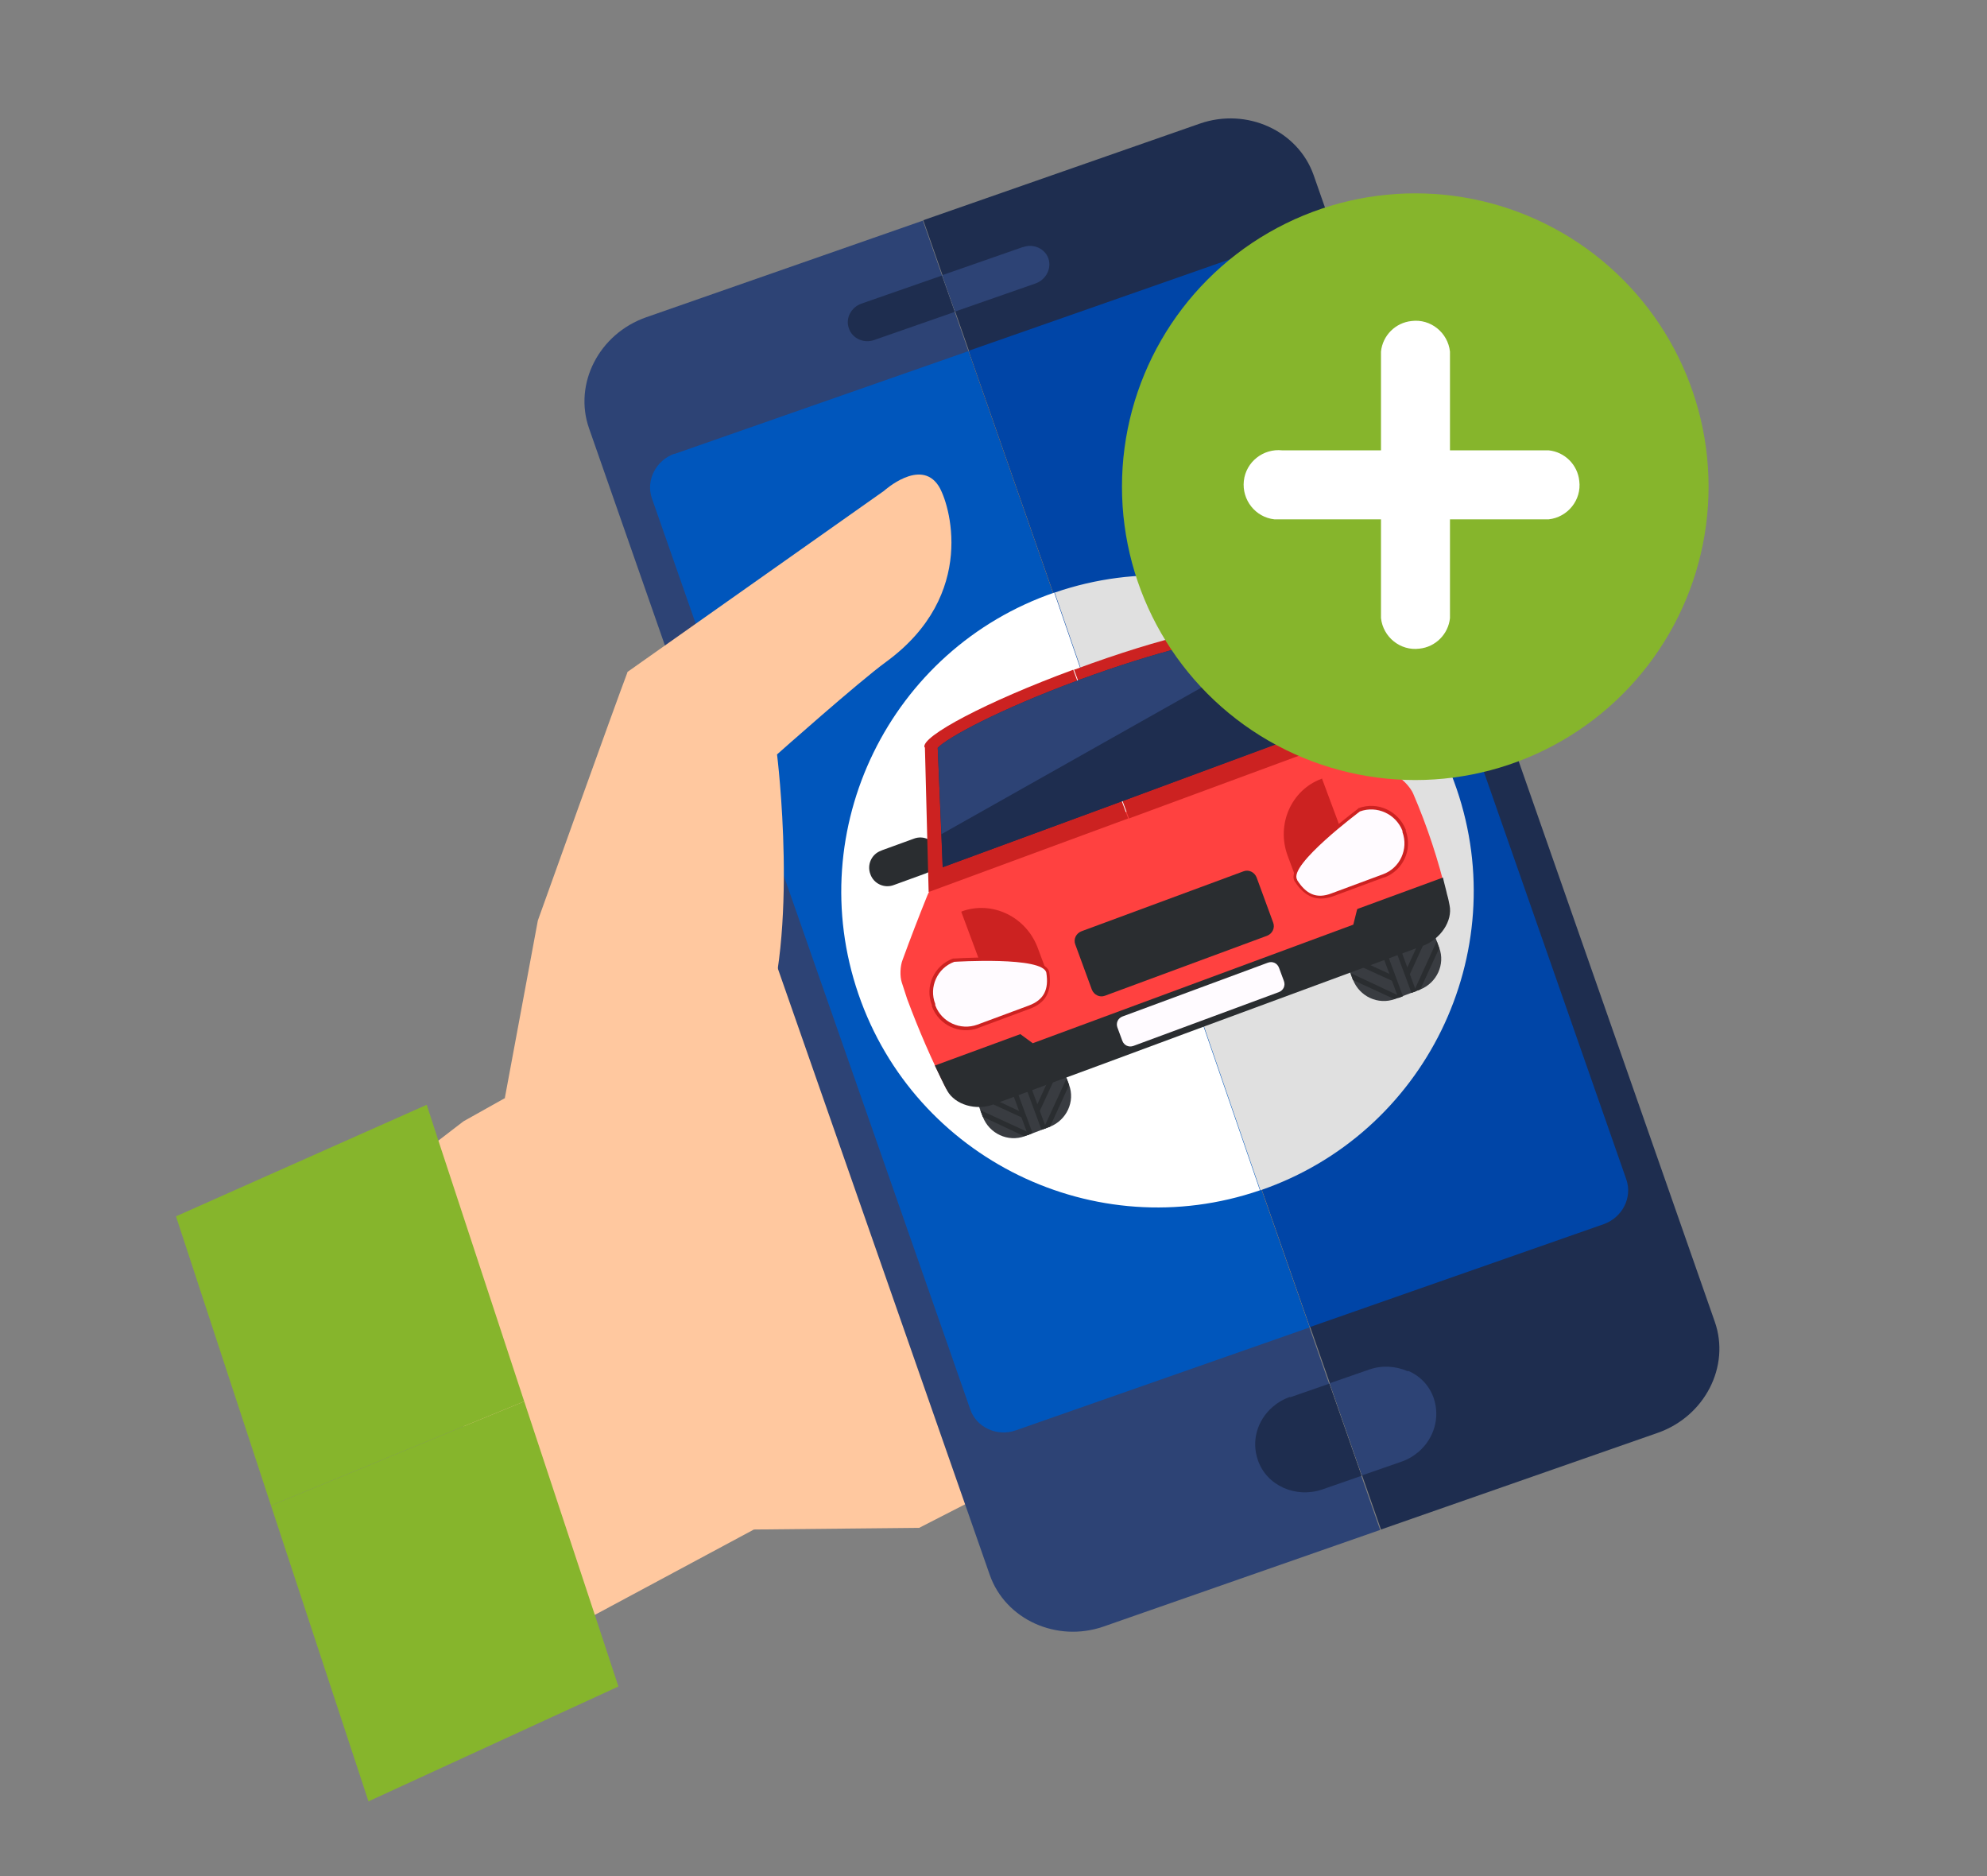<svg viewBox="0 0 481 454.1" xmlns="http://www.w3.org/2000/svg"><rect x="0" y="0" width="481" height="454.1" fill="#808080" stroke="none"/><path d="m85.1 292.2 52.3 102.2 45.1-24.2 40-.4 43.5-22.3-77.3-121.3-57.4 34.5-19.1 10.7z" fill="#ffc89f"/><path d="m126.9 339.2-20.8-63.2-2.8-8.6-60.7 27 23 70z" fill="#86b52c"/><path d="m144 390.9-17.1-51.7-61.3 25.2 23.6 71.6 60.5-27.8z" fill="#86b52c"/><path d="m156.4 76.8c-11.4 4-17.6 16.1-13.8 26.9l97 277.5c3.8 10.8 16.2 16.4 27.5 12.5l67-23.4-110.7-316.9z" fill="#2d4375"/><path d="m318 42.4c-3.8-10.8-16.2-16.4-27.5-12.5l-67 23.4 110.8 316.9 67-23.4c11.4-4 17.6-16.1 13.8-26.9z" fill="#1e2d4f"/><path d="m316.6 65c-1.5-4.3-6.5-6.6-11-5l-71.1 24.9 82.6 236.3 71.1-24.9c4.5-1.6 7-6.4 5.5-10.8l-77.1-220.6z" fill="#0045a7"/><path d="m163.3 109.8c-4.5 1.6-7 6.4-5.5 10.8l77.1 220.6c1.5 4.3 6.5 6.6 11 5l71.1-24.9-82.6-236.3-71.2 24.9z" fill="#0056bc"/><path d="m312.3 338.1c-1.5.5-2.9 1.3-4.2 2.4-3.8 3.3-5.2 8.3-3.6 12.9 2.1 6.2 9.2 9.3 15.6 7.1l9.5-3.3-7.8-22.3-9.5 3.3z" fill="#1e2d4f"/><path d="m340.8 331.9c-3-1.3-6.3-1.5-9.4-.4l-9.5 3.3 7.8 22.3 9.5-3.3c1.5-.5 2.9-1.3 4.2-2.4 3.8-3.3 5.2-8.3 3.7-12.9-1-3-3.2-5.4-6.2-6.7z" fill="#2d4375"/><path d="m208.5 73.5c-2.5.9-3.9 3.6-3 6 .8 2.4 3.6 3.7 6.1 2.8l19.5-6.8-3.1-8.8z" fill="#1e2d4f"/><path d="m247.6 59.8-19.5 6.8 3.1 8.8 19.5-6.8c2.5-.9 3.9-3.6 3.1-6s-3.6-3.7-6.1-2.8z" fill="#2d4375"/><path d="m255.3 143.4c-39.9 13.7-61.2 57.3-47.5 97.2s57.3 61.2 97.2 47.5l-49.8-144.7z" fill="#fff"/><path d="m255.3 143.4 49.8 144.7c39.9-13.7 61.2-57.3 47.5-97.2s-57.3-61.2-97.2-47.5z" fill="#e0e0e0"/><path d="m252 244.2 6.8 18.4c1.5 4-.6 8.5-4.6 10.1l-6.1 2.3c-4.1 1.5-8.6-.6-10.2-4.7l-6.8-18.4c-1.5-4.1.6-8.6 4.7-10.2l6-2.2c4.1-1.5 8.6.6 10.2 4.7z" fill="#393c41"/><path d="m249.2 257.4h1.2v16.3h-1.2z" fill="#2a2d30" transform="matrix(.938 -.347 .347 .938 -76.6 103.2)"/><path d="m246 258.6h1.2v16.3h-1.2z" fill="#2a2d30" transform="matrix(.938 -.347 .347 .938 -77.3 102.2)"/><path d="m256.3 255.9.6 1.7-5.2 11.3-.3.7-.6-1.7.3-.6z" fill="#2a2d30"/><path d="m258.2 261 .6 1.6-4.6 10.1-1.4.5-.1-.2.3-.7z" fill="#2a2d30"/><path d="m254.4 250.9.6 1.7-5.1 11.3-.3.7-.6-1.7.3-.7z" fill="#2a2d30"/><path d="m235.4 263.6.7 1.7 11.3 5.2.6.3-.6-1.6-.7-.3z" fill="#2a2d30"/><path d="m237.3 268.7.6 1.6 10 4.7 1.5-.5-.1-.3-.7-.3z" fill="#2a2d30"/><path d="m233.6 258.6.6 1.7 11.3 5.2.7.3-.7-1.6-.6-.3z" fill="#2a2d30"/><path d="m341.6 211 6.8 18.4c1.5 4-.6 8.5-4.6 10.1l-6.1 2.3c-4.1 1.5-8.6-.6-10.2-4.7l-6.8-18.4c-1.5-4.1.6-8.6 4.7-10.2l6-2.2c4.1-1.5 8.6.6 10.2 4.7z" fill="#393c41"/><g fill="#2a2d30"><path d="m338.8 224.3h1.2v16.3h-1.2z" transform="matrix(.938 -.347 .347 .938 -59.6 132.2)"/><path d="m335.6 225.5h1.2v16.3h-1.2z" transform="matrix(.938 -.347 .347 .938 -60.2 131.2)"/><path d="m345.9 222.8.6 1.6-5.2 11.4-.3.6-.6-1.6.3-.7z"/><path d="m347.8 227.8.6 1.7-4.6 10-1.4.5-.1-.2.3-.6z"/><path d="m344 217.7.6 1.7-5.1 11.3-.3.7-.6-1.7.3-.6z"/><path d="m325 230.5.6 1.7 11.4 5.2.6.3-.6-1.7-.7-.3z"/><path d="m326.9 235.5.6 1.7 10 4.6 1.5-.5-.1-.2-.7-.3z"/><path d="m323.2 225.5.6 1.6 11.3 5.3.7.3-.7-1.7-.6-.3z"/><path d="m324.5 164.7-7.7 2.8c-2.3.9-3.5 3.4-2.6 5.7 0 0 0 .2.1.2l-4.2 6.6 1.4.9 3.8-6c1.2 1.1 2.9 1.5 4.6.9l7.7-2.8c2.3-.9 3.5-3.4 2.6-5.7s-3.4-3.5-5.7-2.6z"/><path d="m213.5 205.8 7.7-2.8c2.3-.9 4.9.3 5.7 2.6v.3l7.4 2.3-.5 1.6-6.8-2.1c-.2 1.6-1.2 3.1-2.9 3.7l-7.7 2.8c-2.3.9-4.9-.3-5.7-2.6-.9-2.3.3-4.9 2.6-5.7z"/></g><path d="m350.7 218.7c-.2-.7-.3-1.3-.5-2.1-2-8.4-4.7-16.6-8.1-24.5-.6-1.4-2.3-3.3-3.7-4.1-4.9-2.7-9.8-5.4-14.7-8-1.5-.8-3.9-1-5.3-.4-15.2 5.6-30.5 11.3-45.7 16.9-14.8 5.5-29.6 10.9-44.4 16.4-1.5.5-3.2 2.2-3.8 3.8-2.1 5.2-4.1 10.4-6 15.6-.6 1.5-.7 4-.2 5.5.5 1.6.8 2.4 1.3 4 2.8 7.5 5.9 14.7 9.5 21.8l121.6-45z" fill="#ff4140"/><path d="m300.2 152.9s0 0 0-.1c-1-2.7-18.9 1.4-39.9 9.2-.1 0-.2 0-.3.1l13.3 36 49.3-18.2-22.3-27z" fill="#cc2221"/><path d="m223.9 180.9s0 0 0 .1l.9 34.9 48.3-17.8-13.3-36c-20.9 7.7-37 16.2-36 18.8z" fill="#cc2221"/><path d="m298.2 154.7c-3.5-.4-17.4 2.7-36.8 9.8-.2 0-.3.1-.5.2-19.2 7.1-31.5 13.8-33.9 16.3l1.2 28.9 43.5-16 44.4-16.4z" fill="#1e2d4f"/><path d="m308.2 223.3c.5 1.3-.2 2.7-1.5 3.2l-39.2 14.5c-1.3.5-2.7-.2-3.2-1.5l-4-10.9c-.5-1.3.2-2.7 1.5-3.2l39.2-14.5c1.3-.5 2.7.2 3.2 1.5z" fill="#2a2d30"/><path d="m232.7 220.7s0 0 0 0l5.1 13.7-1.2.4 2.2 5.9 14.6-5.4-2.2-5.9c-2.8-7.5-11-11.5-18.4-8.8z" fill="#cc2221"/><path d="m236.9 248.8c-4.5 1.7-9.6-.6-11.3-5.2v-.3c-1.8-4.5.5-9.6 5.1-11.3h.1s.1 0 .1 0c5.3-.3 22.5-1.1 23.1 3.4.7 4.6-.9 7.4-4.8 8.8l-12.4 4.6z" fill="#cc2221"/><path d="m253.3 235.5c.6 3.9-.5 6.5-4.3 7.9l-12.4 4.6c-4.1 1.5-8.7-.6-10.2-4.7v-.3c-1.6-4.1.5-8.7 4.6-10.2 0 0 21.7-1.4 22.3 2.7z" fill="#fffbff"/><path d="m320 188.4s0 0 0 0l5.1 13.7 1.2-.4 2.2 5.9-14.6 5.4-2.2-5.9c-2.8-7.6.9-15.9 8.2-18.6z" fill="#cc2221"/><path d="m335.1 212.4c4.5-1.7 6.9-6.7 5.2-11.3v-.3c-1.8-4.5-6.8-6.9-11.4-5.2h-.1s0 .1 0 .1c-4.2 3.2-17.8 13.8-15.4 17.6 2.5 3.9 5.5 5 9.4 3.6l12.4-4.6z" fill="#cc2221"/><path d="m314 213c2.1 3.3 4.6 4.7 8.4 3.2l12.4-4.6c4.1-1.5 6.2-6.1 4.7-10.2v-.3c-1.6-4.1-6.2-6.2-10.3-4.7 0 0-17.4 13-15.2 16.5z" fill="#fffbff"/><path d="m227.9 201.9.3 8 43.5-16 44.4-16.5-13.8-17.5z" fill="#1e2d4f"/><path d="m298.2 154.7c-3.5-.4-17.4 2.7-36.8 9.8-.2 0-.3.1-.5.2-19.2 7.1-31.5 13.8-33.9 16.3l.9 20.9 74.5-42-4.1-5.2z" fill="#2d4375"/><path d="m328.5 220.2-.9 3.6-77.6 28.7-3-2.2-20.7 7.6c1 2 1.9 4.1 3 6.1 1.9 3.4 7 4.9 11.2 3.3 17.1-6.3 34.2-12.6 51.4-19l52.6-19.4c4.2-1.6 7.2-6 6.4-9.8-.2-1-.3-1.6-.6-2.6-.3-1.4-.7-2.7-1-4.1l-20.7 7.6z" fill="#2a2d30"/><path d="m271.9 239.2h37.5c1.2 0 2.1.9 2.1 2.1v3.4c0 1.2-.9 2.1-2.1 2.1h-37.5c-1.2 0-2.1-.9-2.1-2.1v-3.4c0-1.2.9-2.1 2.1-2.1z" fill="#fffbff" transform="matrix(.938 -.347 .347 .938 -66.3 116)"/><path d="m151.8 162.7 62.2-43.9s8.8-8 13.2-1.2c2.6 4 9.6 26.3-12.7 42.6-6.6 4.8-26.4 22.4-26.4 22.4s5.5 43.8-3.6 67.2l-62.3 16 8-43s18.9-52.8 21.7-60.1z" fill="#ffc89f"/><circle cx="342.6" cy="117.8" fill="#86b52c" r="71"/><path d="m374.9 109h-23.9v-23.9c-.5-4.6-4.7-8-9.3-7.4-3.9.4-7 3.5-7.4 7.4v23.9h-23.9c-4.6-.5-8.8 2.8-9.3 7.4s2.8 8.8 7.4 9.3h1.9 23.9v23.9c.5 4.6 4.7 8 9.3 7.4 3.9-.4 7-3.5 7.4-7.4v-23.9h23.9c4.6-.5 8-4.7 7.4-9.3-.4-3.9-3.5-7-7.4-7.4z" fill="#fff"/></svg>